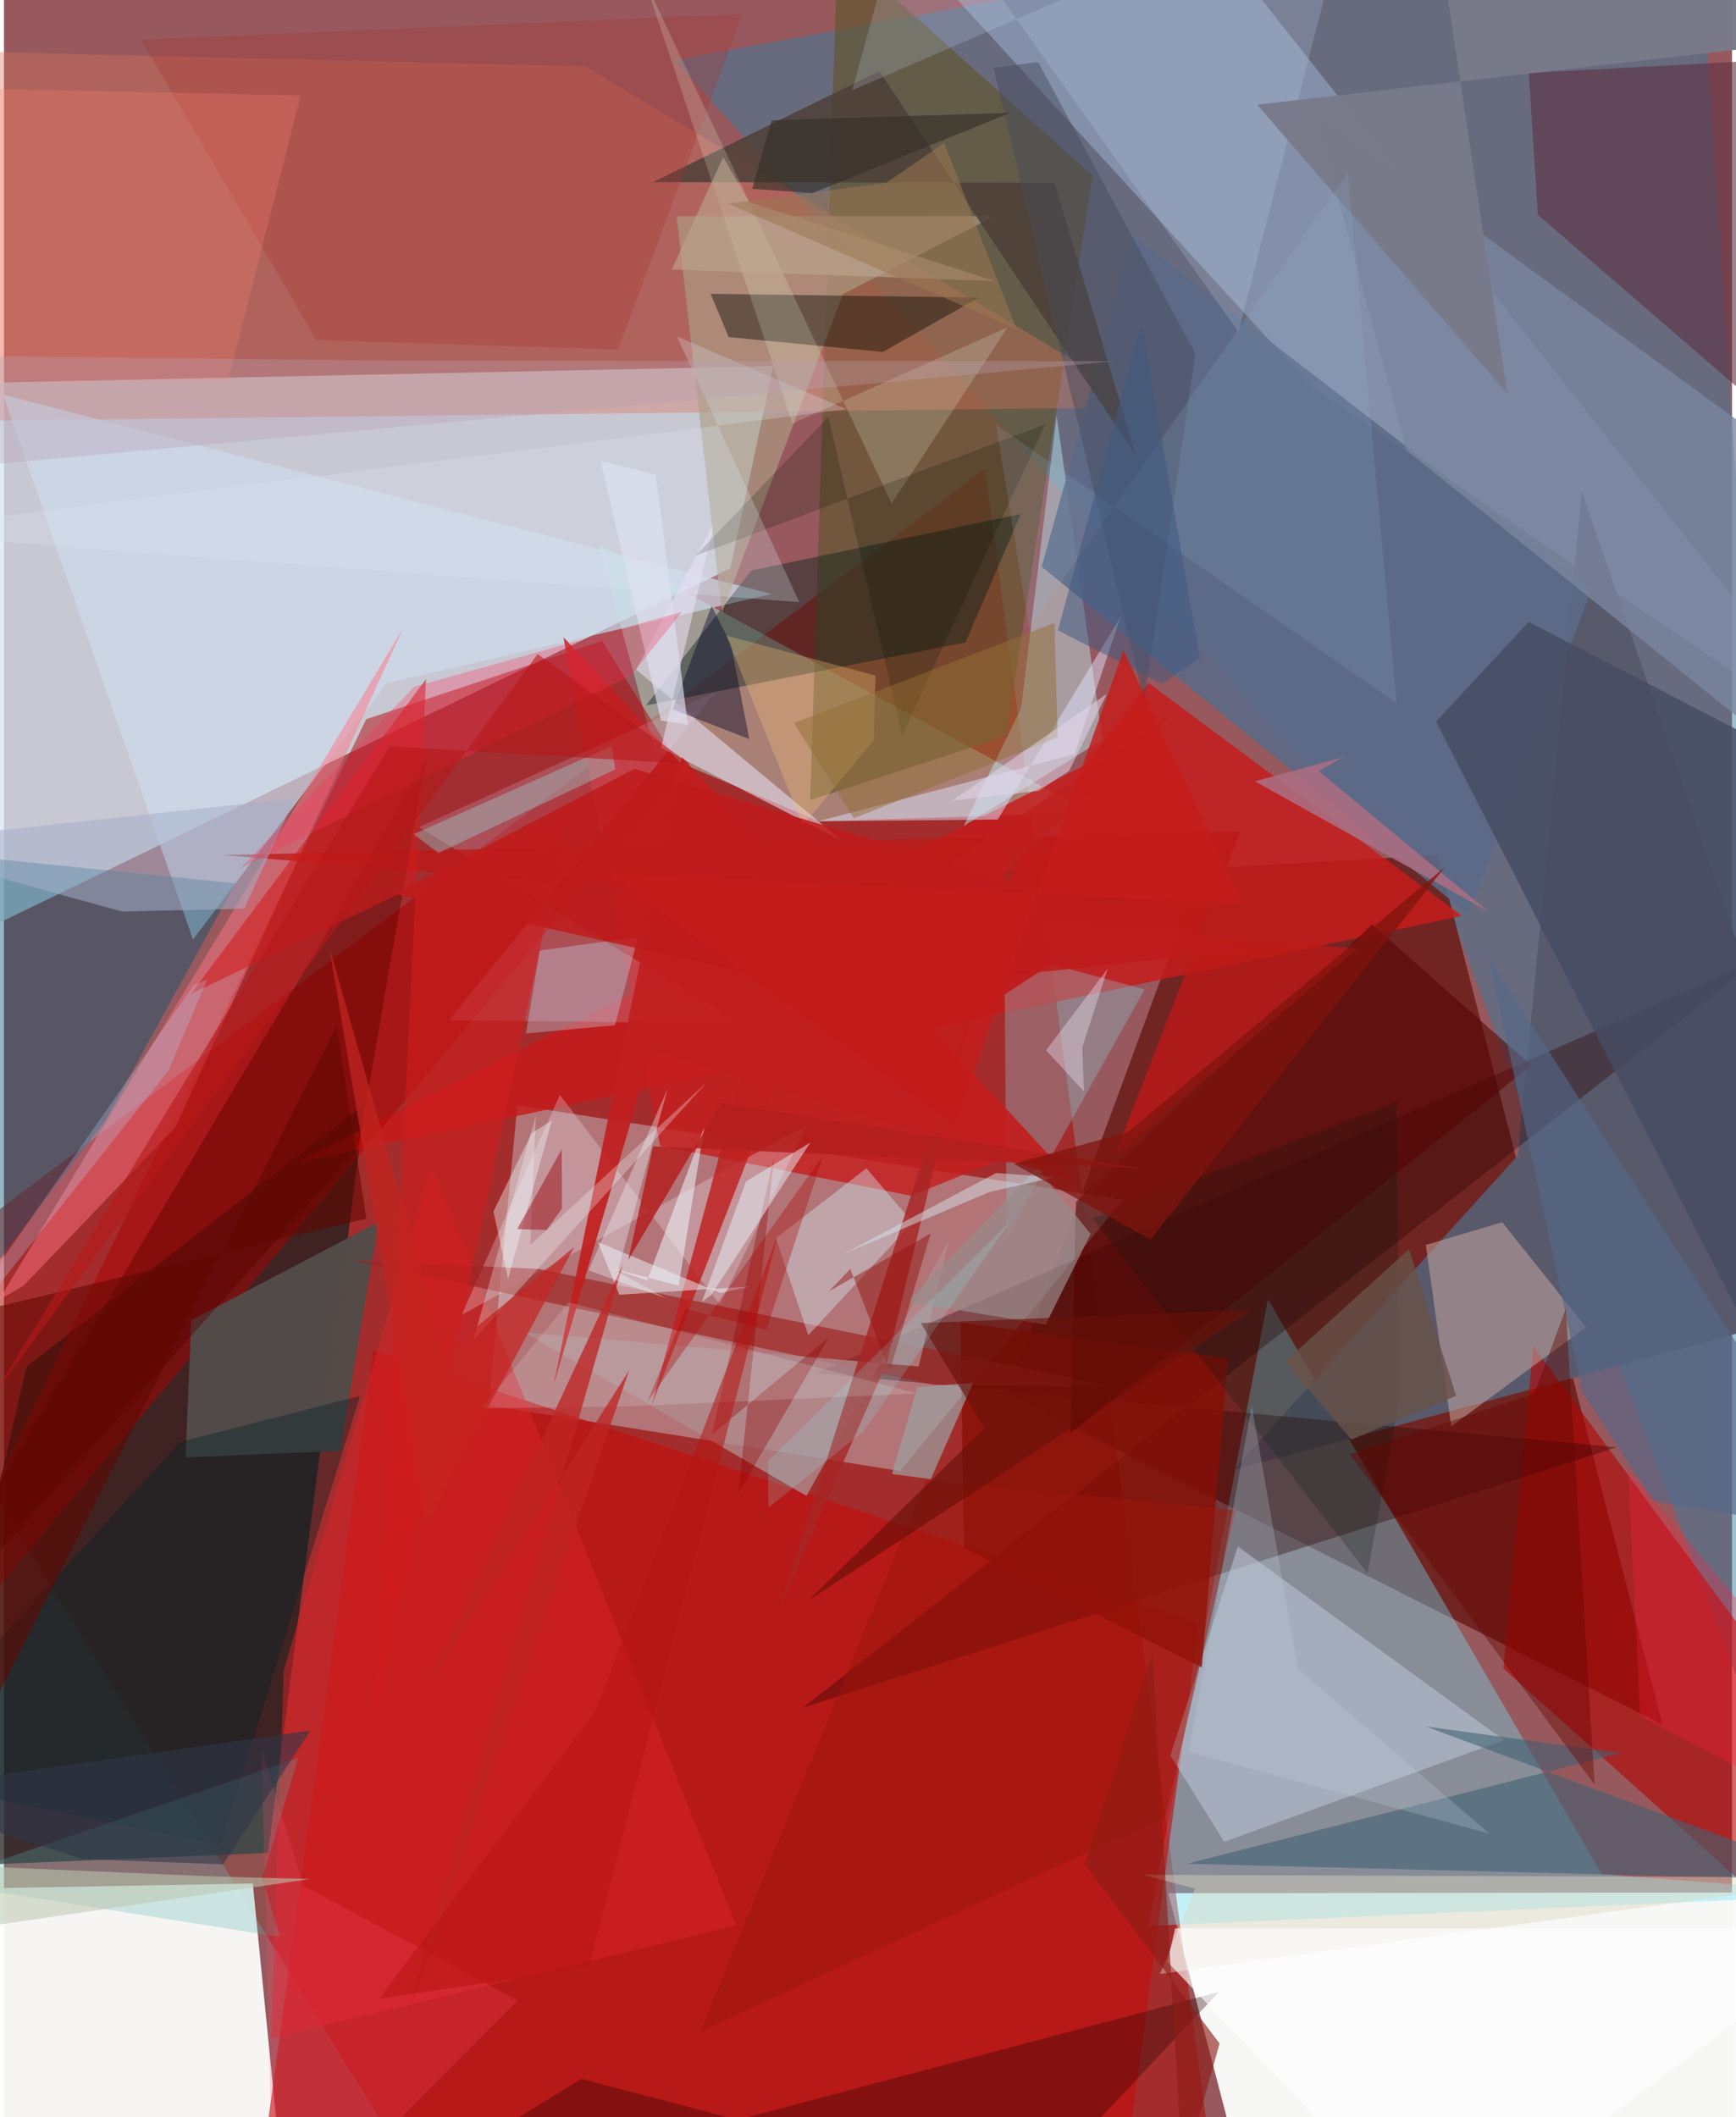 <svg xmlns="http://www.w3.org/2000/svg" width="228" height="278" viewBox="0 0 836 1024"><path fill="#97595d" d="M0 0h836v1024H0z"/><path fill="#d7e8f6" fill-opacity=".773" d="M-21.701 185.402l-4.87 272.675 377.946-183.145 20.793-97.858z"/><path fill="#f8f9f8" fill-opacity=".988" d="M607.69 1086l232.22-57.982 33.93-112.689-310.621.336z"/><path fill="#ae0902" fill-opacity=".541" d="M-62 629.912L219.651 1086h370.081l-115.16-859.17z"/><path fill="#fbfffe" fill-opacity=".941" d="M-62 1086l196.642-31.564-14.27-143.45-127.561 2.288z"/><path fill="#377ea0" fill-opacity=".486" d="M818.253-62l66.762 997.814-181.366-483.723L324.537 29.116z"/><path fill="#6b1d19" fill-opacity=".855" d="M485.513 674.495L802.3 834.035 693.706 413.61l-114.417 6.558z"/><path fill="#1d2020" fill-opacity=".741" d="M10.904 660.946l-55.722 242.402 172.577-7.163 47.004-362.478z"/><path fill="#c7cfd7" fill-opacity=".439" d="M248.397 534.554l292.93 45.74-107.812 131.183-199.127-31.775z"/><path fill="#6fe4fd" fill-opacity=".373" d="M611.455 628.287l-57.906 303.217L898 916.257l-125.112-9.833z"/><path fill="#aff2db" fill-opacity=".42" d="M314.962 363.84l79.303 33.366 131.224-4.131L287.79 263.396z"/><path fill="#c20d0c" fill-opacity=".608" d="M178.693 652.98l-51.607 378.027L537.466 1086l40.623-300.943z"/><path fill="#b1cbeb" fill-opacity=".392" d="M898 366.767L633.116 187.489 404.608-62l162.03 8.736z"/><path fill="#c61c1c" fill-opacity=".839" d="M522.716 370.149l-381.539 192.31 564.129-119.505-151.638-112.658z"/><path fill="#60542f" fill-opacity=".655" d="M484.829 356l-94.812 31.038L403.26-25.797 526.618 84.936z"/><path fill="#585a6b" d="M763.366 237.829l-30.967 321.017-137.542 152.102L898 628.83z"/><path fill="#ad0000" fill-opacity=".478" d="M175.244 347.846L-62 838.544l389.988-466.428-38.637-62.176z"/><path fill="#b30201" fill-opacity=".596" d="M898 961.822L725.357 806.96l14.491-155.791L898 865.824z"/><path fill="#d9735c" fill-opacity=".373" d="M-51.438 203.997l606.39-7.02L281.528 32.118-62 23.801z"/><path fill="#2c0000" fill-opacity=".357" d="M780.2 699.969l-387.513-35.822L848.053 464.4 386.649 825.84z"/><path fill="#cedbec" fill-opacity=".675" d="M185.207 330.373l186.176-43.064L-.455 190.895l91.9 263.524z"/><path fill="#005171" fill-opacity=".42" d="M-62 409.6l174.03 17.639-62.974 114.623-74.81 98.51z"/><path fill="#bcecf3" fill-opacity=".459" d="M509.236 201.08l-17.187 141.5-27.818 56.96 67.204-41.77z"/><path fill="#bac4d4" fill-opacity=".588" d="M564.264 849.051l26.061 41.764 135.35-49.17-128.763-93.664z"/><path fill="#001b16" fill-opacity=".408" d="M465.153 310.712l26.782-62.108-130.387 27.319-50.959 65.273z"/><path fill="#860f04" fill-opacity=".788" d="M592.057 657.008l-129.4-17.401 1.755 109.138 115.08 57.695z"/><path fill="#c51e20" fill-opacity=".831" d="M499.582 553.809L270.619 308.182l46.805 246.03 121.445 24.139z"/><path fill="#534c4a" fill-opacity=".969" d="M162.674 701.686l-74.801 3.246 2.743-66.394 90.565-47.474z"/><path fill="#d2d6f5" fill-opacity=".2" d="M215.288 493.379l140.677 1.686-155.137-95.038 143.868-65.577z"/><path fill="#ebe2f7" fill-opacity=".557" d="M305.816 323.849l99.425 82.726-87.337-44.852 25.873-109.55z"/><path fill="#c5a6a1" fill-opacity=".537" d="M687.867 602.144l12.287 87.72 65.202-47.924-40.55-50.79z"/><path fill="#5b2f41" fill-opacity=".596" d="M872.513 28.015L737.68 35.289l4.374 68.607L898 238.736z"/><path fill="#91c5d5" fill-opacity=".329" d="M551.8 478.54l-66.645 119.312-1.022-116.894 22.547-14.647z"/><path fill="#ad9e85" fill-opacity=".655" d="M405.845 142.23l-58.496 154.053-21.9-191.69 153.76-.078z"/><path fill="#5b6a88" fill-opacity=".859" d="M502.034 274.097l206.56 168.391 59.382-157.55-221.652-170.857z"/><path fill="#406172" fill-opacity=".58" d="M572.23 901.439l210.052-53.578-94.435-12.817 201.072 74.473z"/><path fill="#ff7382" fill-opacity=".486" d="M9.437 621.895l-11.764 6.728 195.48-324.852L82.999 545.086z"/><path fill="#4d4038" fill-opacity=".847" d="M423.48 34.392L313.914 88.116l194.278.183 39.42 132.127z"/><path fill="#da242a" fill-opacity=".49" d="M135.372 807.792l71.469-243.537 147.451 367.054-225 54.533z"/><path fill="#f6f5fe" fill-opacity=".255" d="M388.557 544.072L346.37 630.99l-77.443-101.406-47.54 106.405z"/><path fill="#9e221f" fill-opacity=".675" d="M168.77 609.66l89.789 4.06 281.11 57.428-90.01-1.387z"/><path fill="#550200" fill-opacity=".561" d="M515.954 693.126l222.927-177.855-77.02-68.08-143.252 134.082z"/><path fill="#080b00" fill-opacity=".424" d="M425.184 170.229l-74.587-7.186-8.732-20.933 129.727 1.82z"/><path fill="#464c62" fill-opacity=".824" d="M862.474 680.556L898 383.702l-160.343-82.89-44.879 48.171z"/><path fill="#bd1917" fill-opacity=".773" d="M105.873 413.553L598.1 402.221l-60.806 157.09 117.257-100.52z"/><path fill="#270100" fill-opacity=".341" d="M279.269 1005.459l215.736 56.55 92.772-98.572-421.908 112.167z"/><path fill="#560300" fill-opacity=".424" d="M152.275 457.782l51.747-90.353-32.634 187.987L-62 817.444z"/><path fill="#7a859f" fill-opacity=".788" d="M678.518 217.792L898 394.454l-11.774-156.426L634.076 54.07z"/><path fill="#d5f1f9" fill-opacity=".396" d="M389.116 645.806l50.481-54.517-22.388-26.22-43.746 33.83z"/><path fill="#002025" fill-opacity=".38" d="M104.677 892.354L-62 858.283 85.256 697.39l87.024-22.28z"/><path fill="#b08c8f" fill-opacity=".78" d="M251.835 644.415l190.64 16.493 14.952-61.538-69.178 124.146z"/><path fill="#58b0ad" fill-opacity=".267" d="M133.613 936.821l-8.584-28.176 17.267-58.372-175.267 60.164z"/><path fill="#a62624" fill-opacity=".812" d="M374.716 778.932l117.051-366.814-4.404-2.731-60.246 249.74z"/><path fill="#a83332" fill-opacity=".314" d="M66.434 19.246l84.706 145.277 146.045 4.524 60.06-162.26z"/><path fill="#d01d1d" fill-opacity=".58" d="M90.333 480.808l182.937-88.025-94.22 445.598 25.159-509.939z"/><path fill="#a4b0c8" fill-opacity=".541" d="M140.76 386.175l-24.545 53.31-59.1 1.387L-62 408.014z"/><path fill="#dfe2fd" fill-opacity=".494" d="M480.788 396.348l-87.037.904 124.195-32.472 22.119-66.137z"/><path fill="#c7e6fb" fill-opacity=".329" d="M259.225 459.72l-6.705 40.123 43.093-3.98 11.125-42.661z"/><path fill="#021a0f" fill-opacity=".224" d="M526.49 589.324L659.67 760.97l15.521-85.597-1.49-142.185z"/><path fill="#940102" fill-opacity=".349" d="M342.574 693.762l29.967-134.324-17.258 162.79 43.867-75.54z"/><path fill="#ecf7df" fill-opacity=".2" d="M485.535 158.317l-104 46.473L309.712-9.977l119.729 253.513z"/><path fill="#bcd2ee" fill-opacity=".212" d="M597.184 160.55L654.394-62 410.401 43.625 439.371-62z"/><path fill="#bf1f1f" fill-opacity=".82" d="M371.194 531.162l-57.958 148.952 55.143-203.326 196.168-130.676z"/><path fill="#eff7ff" fill-opacity=".486" d="M346.646 625.381l14.136-3.127-63.088 3.968-10.414-25.508z"/><path fill="#ded8c2" fill-opacity=".431" d="M898 908.061l-338.74 46.682 16.942-41.24-24.984-6.71z"/><path fill="#546888" fill-opacity=".647" d="M797.734 726.043l-34.143-52.769-45.216-209.768 179.625 279z"/><path fill="#c21f1f" fill-opacity=".918" d="M313.421 507.957l203.266 62.845L328.031 366.23l-62.23 304.11z"/><path fill="#78798a" fill-opacity=".98" d="M606.246 50.612l281.51-32.248L689.295-62l37.99 252.443z"/><path fill="#ff8571" fill-opacity=".259" d="M108.514 183.895l-131.847.77L-62 41.895l205.509 4.28z"/><path fill="#988b8b" fill-opacity=".69" d="M499.893 564.868l-62.953 64.63 66.986 11.197 21.795-43.879z"/><path fill="#9ca1a2" fill-opacity=".698" d="M468.852 668.83l-27.024 2.024-12.232 42.08 18.804 2.458z"/><path fill="#ecf2f7" fill-opacity=".565" d="M292.647 613.029l33.767 8.797 12.37-76.637-27.605 74.094z"/><path fill="#ab6d81" fill-opacity=".89" d="M605.155 377.886l112.817 62.916-81.948-67.88 11.857-6.656z"/><path fill="#97dede" fill-opacity=".361" d="M198.201 403.475l12.007 9.093 85.56-40.471-1.729-11.275z"/><path fill="#f7fcff" fill-opacity=".286" d="M339.84 523.672l-112.708 124.47 30.204-108.74-2.722 62.782z"/><path fill="#050324" fill-opacity=".416" d="M323.458 343.045l18.871-49.985 9.365 18.53 8.87 45.886z"/><path fill="#f5c077" fill-opacity=".322" d="M421.624 326.76l-.81 31.262-34.314 41.194-37.025-91.794z"/><path fill="#eafdff" fill-opacity=".165" d="M303.072 680.155l-72.24 1.055 42.337-51.3 168.69 44.058z"/><path fill="#464b59" fill-opacity=".463" d="M576.383 171.09l-24.802 168.446-72.85-306.74 21.596-2.783z"/><path fill="#9c160b" fill-opacity=".486" d="M446.012 715.872l149.829 14.592-33.924 147.926-224.958 104.156z"/><path fill="#001000" fill-opacity=".204" d="M398.831 201.624l-64.23 67.098 169.115-63.46-69.219 150.373z"/><path fill="#91b2cf" fill-opacity=".169" d="M650.171 83.569L495.885 303.73l-15.972-98.296 193.803 134.599z"/><path fill="#650700" fill-opacity=".42" d="M740.353 674.069l15.226-41.008 13.897 230.027-118.39-159.677z"/><path fill="#e0e1f1" fill-opacity=".659" d="M315.345 229.622l15.493 120.826-12.99-1.924L288.653 222.9z"/><path fill="#fd4a6a" fill-opacity=".227" d="M124.568 845.882l20.314 66.235 103.602 55.469L130.779 1086z"/><path fill="#b31f1e" fill-opacity=".851" d="M346.836 533.576l-44.777 75.695 11.952-54.823 237.44 10.747z"/><path fill="#947036" fill-opacity=".498" d="M509.759 356.623l-1.534-55.359-125.964 48.453 28.814 46.08z"/><path fill="#ac0202" fill-opacity=".333" d="M396.376 558.734l-27.555 84.505-39.01-10.192-18.499 44.888z"/><path fill="#e7f6fd" fill-opacity=".475" d="M342.09 626.48l-4.448 3.132 21.355-58.24 31.11-18.747z"/><path fill="#610700" fill-opacity=".569" d="M-26.74 867.024L160.939 496.05l14.397 93.34L-62 646.02z"/><path fill="#bf2424" fill-opacity=".776" d="M203.178 818.686l99.263-155.858-107.214 312.12L299.33 611.84z"/><path fill="#e2d8eb" fill-opacity=".525" d="M533.542 335.615l-74.692 51.6 41.655-4.71 14.756-9.61z"/><path fill="#b51611" fill-opacity=".541" d="M374.343 597.537l-88.191 229.937-104.704 139.281 101.406-15.213z"/><path fill="#f0fbfd" fill-opacity=".4" d="M243.864 618.517l21.226-76.655-9.778 6.2-18.5 37.825z"/><path fill="#dce6ef" fill-opacity=".267" d="M384.735 291.226l-59.22-128.548 81.973 35.226L-62 257.504z"/><path fill="#685248" fill-opacity=".808" d="M619.682 658.655l60.019-54.434 22.866 70.892-50.671 21.159z"/><path fill="#eff8ff" fill-opacity=".357" d="M282.85 614.438l37.548 13.608-23.502-12.985 24.17-88.489z"/><path fill="#fff" fill-opacity=".635" d="M562.819 948.828L693.18 1086 898 932.71l-331.4-.025z"/><path fill="#b5d2fd" fill-opacity=".267" d="M-62 696.743L79.669 517.682l18.66-43.892-6.535 2.728z"/><path fill="#691108" fill-opacity=".635" d="M389.064 774.229l85.33-83.504-30.869-50.794 160.067-6.487z"/><path fill="#c32421" fill-opacity=".722" d="M204.3 736.643l-47.033-279.072 55.968 196.756 62.58-51.115z"/><path fill="#bea791" fill-opacity=".58" d="M479.4 135.942l-156.341-5.584 24.89-54.348 12.472 21.696z"/><path fill="#f93356" fill-opacity=".302" d="M303.349 326.69l24.74-30.834-129.67 36.324-83.752 87.618z"/><path fill="#becbdc" fill-opacity=".267" d="M718.576 886.838l-92.606-79.59L603.652 680l-30.546 167.181z"/><path fill="#8c1c16" fill-opacity=".62" d="M555.567 799.5l14.706 252.453 17.809-63.583-65.127-86.514z"/><path fill="#fe213c" fill-opacity=".286" d="M791.618 830.074L785.684 710.3 898 844.86v40.742z"/><path fill="#9d7551" fill-opacity=".545" d="M350.26 98.49l139.56 60.694-34.948-90.039-28.158 19.352z"/><path fill="#96110d" fill-opacity=".471" d="M399.221 624.472l10.226-10.778 19.05 49.455 19.847-66.567z"/><path fill="#e8ddee" fill-opacity=".404" d="M504.145 508l18.337 19.92-.799-21.386 12.284-38.05z"/><path fill="#d9e9ef" fill-opacity=".467" d="M406.583 606.275l73.318-38.91 28.482 2.022-31.555 7.136z"/><path fill="#3e5a81" fill-opacity=".518" d="M560.344 330.669l-50.495-25.776 40.41-148.42 28.353 161.84z"/><path fill="#96030a" fill-opacity=".459" d="M248.286 594.458L269.83 555.9l.118 28.641-7.4 10.343z"/><path fill="#b71918" fill-opacity=".596" d="M258.161 316.359l73.682 53.172-145.352-8.598L-4.644 674.207z"/><path fill="#36302a" fill-opacity=".639" d="M371.409 58.202l115.49-3.638-95.73 38.824-29.205-2.035z"/><path fill="#b7a0b2" fill-opacity=".333" d="M-42.698 227.994l580-53.291-351.238-.27-214.74-2.385z"/><path fill="#2e3749" fill-opacity=".576" d="M105.982 901.708l42.324-64.77L-62 866.95l100.044 32.23z"/><path fill="#bcc8b1" fill-opacity=".553" d="M-2.98 930.95l-45.603-29.8 150.347 6.427 46.377 1.235z"/><path fill="#8bfdff" fill-opacity=".169" d="M486.546 591.08l-70.478 100.948-46.243 37.179-.14-22.386z"/><path fill="#bf1b1c" fill-opacity=".863" d="M600.23 459.74l-295.238-87.908-116.05 60.509 214.712 48.124z"/><path fill="#80140d" fill-opacity=".737" d="M554.694 599.479l142.393-180.102-153.398 128.19-55.28 15.289z"/><path fill="#c41c1b" fill-opacity=".824" d="M292.055 422.1l307.204 15.057-57.645-122.634-81.818 230.03z"/></svg>
